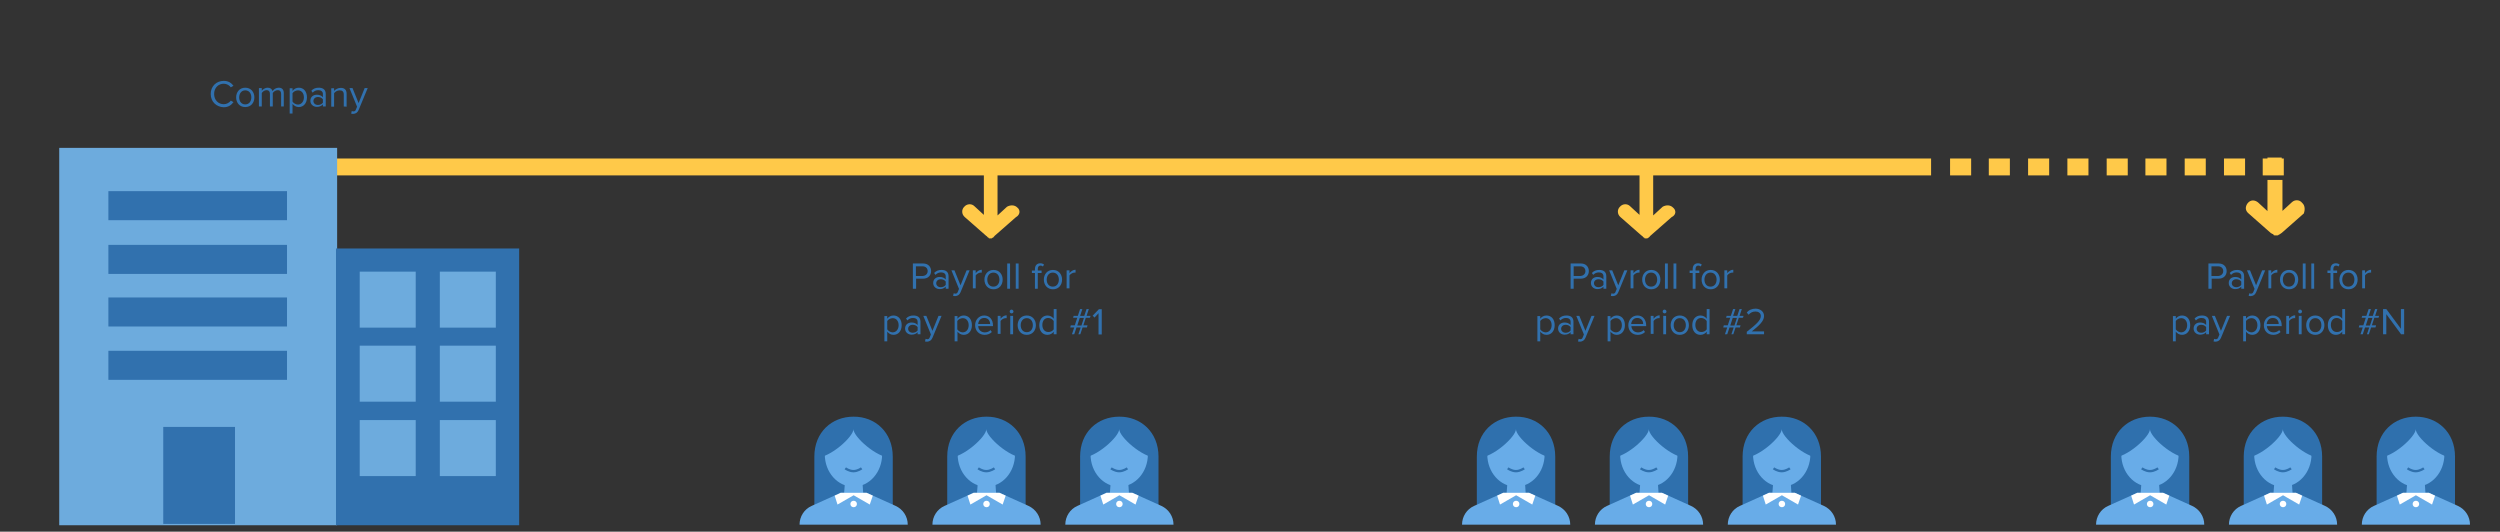 <?xml version="1.0" encoding="utf-8"?>
<!-- Generator: Adobe Illustrator 19.2.1, SVG Export Plug-In . SVG Version: 6.00 Build 0)  -->
<svg version="1.1" id="Layer_1" xmlns="http://www.w3.org/2000/svg" xmlns:xlink="http://www.w3.org/1999/xlink" x="0px" y="0px"
	 viewBox="0 0 1317 280.1" style="enable-background:new 0 0 1317 280.1;" xml:space="preserve">
<rect x="0" y="0" width="1317" height="280.1" fill="#333333" stroke="none"/>
<style type="text/css">
	.st0{fill:#FFC949;}
	.st1{fill:#6DABDD;}
	.st2{fill:#3171AE;}
	.st3{fill:#2F70AD;}
	.st4{fill:#68ACE8;}
	.st5{fill:#FFFFFF;}
	.st6{fill:none;stroke:#2F70AD;stroke-width:1.25;stroke-miterlimit:10;}
</style>
<g>
	<rect x="1109.8" y="83.5" class="st0" width="11.1" height="8.9"/>
	<rect x="1089.1" y="83.5" class="st0" width="11.1" height="8.9"/>
	<rect x="1068.4" y="83.5" class="st0" width="11.1" height="8.9"/>
	<rect x="1047.7" y="83.5" class="st0" width="11.1" height="8.9"/>
	<rect x="1027.3" y="83.5" class="st0" width="11.1" height="8.9"/>
	<rect x="117" y="83.5" class="st0" width="900.3" height="8.9"/>
	<rect x="1130.2" y="83.5" class="st0" width="11.1" height="8.9"/>
	<rect x="1192" y="83.5" class="st0" width="11.1" height="8.9"/>
	<rect x="1150.9" y="83.5" class="st0" width="11.1" height="8.9"/>
	<rect x="1171.6" y="83.5" class="st0" width="11.1" height="8.9"/>
</g>
<g>
	<rect x="1194.5" y="83" class="st0" width="7.5" height="6.1"/>
	<path class="st0" d="M1212.8,106.9c-1.4-1.8-3.9-1.8-5.4-0.4l-5,4.6V94.8h-7.9v16.4l-5-4.6c-1.8-1.4-3.9-1.4-5.4,0.4
		c-1.4,1.8-1.4,3.9,0.4,5.4l11.8,10.4c0.4,0,0.4,0.4,0.7,0.4c0.4,0,0.7,0.4,0.7,0.4c0,0.4,0.4,0.4,0.7,0.4c0.4,0,0.7,0,0.7,0
		s0.4,0,0.7,0c0.4,0,0.7-0.4,0.7-0.4s0.4,0,0.7-0.4c0.4,0,0.4-0.4,0.7-0.4l11.8-10.4C1214.2,110.9,1214.5,108.4,1212.8,106.9z"/>
</g>
<g>
	<g>
		<g>
			<g>
				<g>
					<g>
						<rect x="31.2" y="77.9" class="st1" width="146.4" height="198.8"/>
					</g>
				</g>
			</g>
			<g>
				<g>
					<g>
						<rect x="86" y="224.9" class="st2" width="37.8" height="51.1"/>
					</g>
				</g>
			</g>
			<g>
				<g>
					<g>
						<g>
							<rect x="57.1" y="100.7" class="st2" width="94.1" height="15.3"/>
						</g>
					</g>
				</g>
				<g>
					<g>
						<g>
							<rect x="57.1" y="129" class="st2" width="94.1" height="15.3"/>
						</g>
					</g>
				</g>
				<g>
					<g>
						<g>
							<rect x="57.1" y="156.7" class="st2" width="94.1" height="15.3"/>
						</g>
					</g>
				</g>
				<g>
					<g>
						<g>
							<rect x="57.1" y="184.8" class="st2" width="94.1" height="15.3"/>
						</g>
					</g>
				</g>
			</g>
		</g>
		<g>
			<g>
				<g>
					<rect x="177" y="130.9" class="st2" width="96.5" height="145.8"/>
				</g>
			</g>
		</g>
		<g>
			<g>
				<g>
					<g>
						<g>
							<rect x="189.5" y="143.1" class="st1" width="29.5" height="29.5"/>
						</g>
					</g>
				</g>
				<g>
					<g>
						<g>
							<rect x="189.5" y="182.1" class="st1" width="29.5" height="29.5"/>
						</g>
					</g>
				</g>
				<g>
					<g>
						<g>
							<rect x="189.5" y="221.3" class="st1" width="29.5" height="29.5"/>
						</g>
					</g>
				</g>
			</g>
			<g>
				<g>
					<g>
						<g>
							<rect x="231.7" y="143.1" class="st1" width="29.5" height="29.5"/>
						</g>
					</g>
				</g>
				<g>
					<g>
						<g>
							<rect x="231.7" y="182.1" class="st1" width="29.5" height="29.5"/>
						</g>
					</g>
				</g>
				<g>
					<g>
						<g>
							<rect x="231.7" y="221.3" class="st1" width="29.5" height="29.5"/>
						</g>
					</g>
				</g>
			</g>
		</g>
	</g>
</g>
<g>
	<path class="st2" d="M111,49.5c0-4.1,3-6.9,6.9-6.9c2.4,0,4,1.1,5.1,2.6l-1.4,0.8c-0.8-1.1-2.2-1.9-3.7-1.9c-2.9,0-5.1,2.2-5.1,5.4
		c0,3.2,2.2,5.4,5.1,5.4c1.5,0,2.9-0.8,3.7-1.9l1.4,0.8c-1.1,1.5-2.7,2.7-5.1,2.7C114,56.4,111,53.6,111,49.5z"/>
	<path class="st2" d="M124.4,51.3c0-2.8,1.8-5.1,4.8-5.1c3,0,4.8,2.3,4.8,5.1s-1.8,5.1-4.8,5.1C126.2,56.4,124.4,54.1,124.4,51.3z
		 M132.4,51.3c0-2-1.1-3.7-3.2-3.7c-2.1,0-3.2,1.8-3.2,3.7c0,2,1.1,3.7,3.2,3.7C131.3,55,132.4,53.3,132.4,51.3z"/>
	<path class="st2" d="M148.1,56.1v-6.6c0-1.2-0.5-2-1.8-2c-1,0-2.1,0.7-2.6,1.5v7.1h-1.5v-6.6c0-1.2-0.5-2-1.8-2c-1,0-2,0.7-2.5,1.5
		v7.1h-1.5v-9.7h1.5v1.4c0.4-0.6,1.7-1.6,3.1-1.6c1.5,0,2.3,0.8,2.6,1.8c0.5-0.9,1.8-1.8,3.2-1.8c1.8,0,2.7,1,2.7,2.9v7H148.1z"/>
	<path class="st2" d="M154.1,54.7v5.1h-1.5V46.5h1.5v1.4c0.7-1,1.9-1.7,3.3-1.7c2.5,0,4.3,1.9,4.3,5.1c0,3.1-1.8,5.1-4.3,5.1
		C156,56.4,154.9,55.7,154.1,54.7z M160.1,51.3c0-2.1-1.2-3.7-3.1-3.7c-1.2,0-2.4,0.7-2.9,1.5v4.4c0.5,0.8,1.7,1.6,2.9,1.6
		C158.9,55,160.1,53.4,160.1,51.3z"/>
	<path class="st2" d="M170.1,56.1V55c-0.8,0.9-1.9,1.3-3.2,1.3c-1.6,0-3.4-1.1-3.4-3.2c0-2.2,1.7-3.2,3.4-3.2c1.3,0,2.4,0.4,3.2,1.3
		v-1.7c0-1.3-1-2-2.4-2c-1.2,0-2.1,0.4-3,1.3l-0.7-1c1-1.1,2.3-1.6,3.9-1.6c2.1,0,3.7,0.9,3.7,3.3v6.6
		C171.6,56.1,170.1,56.1,170.1,56.1z M170.1,54.1v-1.8c-0.6-0.8-1.6-1.2-2.6-1.2c-1.4,0-2.4,0.9-2.4,2.1s1,2.1,2.4,2.1
		C168.5,55.3,169.5,54.9,170.1,54.1z"/>
	<path class="st2" d="M181.1,56.1v-6.3c0-1.7-0.9-2.2-2.2-2.2c-1.2,0-2.3,0.7-2.9,1.5v7.1h-1.5v-9.7h1.5v1.4c0.7-0.8,2-1.6,3.5-1.6
		c2,0,3.1,1,3.1,3.1v6.8L181.1,56.1L181.1,56.1z"/>
	<path class="st2" d="M185.3,58.5c0.2,0.1,0.6,0.2,0.8,0.2c0.7,0,1.1-0.2,1.4-1l0.6-1.5l-4-9.8h1.6l3.2,7.9l3.2-7.9h1.6L188.9,58
		c-0.6,1.4-1.6,1.9-2.8,2c-0.3,0-0.8-0.1-1.1-0.1L185.3,58.5z"/>
</g>
<g>
	<path class="st2" d="M480.9,152.1v-13.3h5.4c2.7,0,4.2,1.8,4.2,4s-1.5,4-4.2,4h-3.7v5.3H480.9z M488.7,142.8c0-1.5-1.1-2.5-2.7-2.5
		h-3.5v5.1h3.5C487.6,145.3,488.7,144.3,488.7,142.8z"/>
	<path class="st2" d="M498.2,152.1V151c-0.8,0.9-1.9,1.3-3.2,1.3c-1.6,0-3.4-1.1-3.4-3.2c0-2.2,1.7-3.2,3.4-3.2
		c1.3,0,2.4,0.4,3.2,1.3v-1.7c0-1.3-1-2-2.4-2c-1.2,0-2.1,0.4-3,1.3l-0.7-1c1-1.1,2.3-1.6,3.9-1.6c2.1,0,3.7,0.9,3.7,3.3v6.6
		L498.2,152.1L498.2,152.1z M498.2,150.1v-1.8c-0.6-0.8-1.6-1.2-2.6-1.2c-1.4,0-2.4,0.9-2.4,2.1c0,1.2,1,2.1,2.4,2.1
		C496.6,151.3,497.6,150.9,498.2,150.1z"/>
	<path class="st2" d="M502.4,154.5c0.2,0.1,0.6,0.2,0.8,0.2c0.7,0,1.1-0.2,1.4-1l0.6-1.5l-4-9.8h1.6l3.2,7.9l3.2-7.9h1.6L506,154
		c-0.6,1.4-1.6,1.9-2.8,2c-0.3,0-0.8-0.1-1.1-0.1L502.4,154.5z"/>
	<path class="st2" d="M512.5,152.1v-9.7h1.5v1.5c0.8-1,1.9-1.8,3.2-1.8v1.5c-0.2,0-0.4,0-0.6,0c-0.9,0-2.2,0.8-2.6,1.5v6.8h-1.5
		V152.1z"/>
	<path class="st2" d="M518.6,147.3c0-2.8,1.8-5.1,4.8-5.1s4.8,2.3,4.8,5.1s-1.8,5.1-4.8,5.1S518.6,150.1,518.6,147.3z M526.5,147.3
		c0-2-1.1-3.7-3.2-3.7s-3.2,1.8-3.2,3.7c0,2,1.1,3.7,3.2,3.7S526.5,149.3,526.5,147.3z"/>
	<path class="st2" d="M530.6,152.1v-13.3h1.5v13.3H530.6z"/>
	<path class="st2" d="M535.1,152.1v-13.3h1.5v13.3H535.1z"/>
	<path class="st2" d="M545.2,152.1v-8.3h-1.6v-1.3h1.6v-0.7c0-2,1.1-3.1,2.8-3.1c0.8,0,1.4,0.2,2,0.7l-0.6,1
		c-0.3-0.3-0.7-0.5-1.2-0.5c-1,0-1.5,0.7-1.5,1.9v0.7h2v1.3h-2v8.3L545.2,152.1L545.2,152.1z"/>
	<path class="st2" d="M549.9,147.3c0-2.8,1.8-5.1,4.8-5.1s4.8,2.3,4.8,5.1s-1.8,5.1-4.8,5.1S549.9,150.1,549.9,147.3z M557.8,147.3
		c0-2-1.1-3.7-3.2-3.7s-3.2,1.8-3.2,3.7c0,2,1.1,3.7,3.2,3.7S557.8,149.3,557.8,147.3z"/>
	<path class="st2" d="M561.9,152.1v-9.7h1.5v1.5c0.8-1,1.9-1.8,3.2-1.8v1.5c-0.2,0-0.4,0-0.6,0c-0.9,0-2.2,0.8-2.6,1.5v6.8h-1.5
		V152.1z"/>
	<path class="st2" d="M467.4,174.7v5.1h-1.5v-13.3h1.5v1.4c0.7-1,1.9-1.7,3.3-1.7c2.5,0,4.3,1.9,4.3,5.1c0,3.1-1.8,5.1-4.3,5.1
		C469.3,176.4,468.2,175.7,467.4,174.7z M473.4,171.3c0-2.1-1.2-3.7-3.1-3.7c-1.2,0-2.4,0.7-2.9,1.5v4.4c0.5,0.8,1.7,1.6,2.9,1.6
		C472.2,175,473.4,173.4,473.4,171.3z"/>
	<path class="st2" d="M483.4,176.1V175c-0.8,0.9-1.9,1.3-3.2,1.3c-1.6,0-3.4-1.1-3.4-3.2c0-2.2,1.7-3.2,3.4-3.2
		c1.3,0,2.4,0.4,3.2,1.3v-1.7c0-1.3-1-2-2.4-2c-1.2,0-2.1,0.4-3,1.3l-0.7-1c1-1.1,2.3-1.6,3.9-1.6c2.1,0,3.7,0.9,3.7,3.3v6.6
		L483.4,176.1L483.4,176.1z M483.4,174.1v-1.8c-0.6-0.8-1.6-1.2-2.6-1.2c-1.4,0-2.4,0.9-2.4,2.1c0,1.2,1,2.1,2.4,2.1
		C481.8,175.3,482.8,174.9,483.4,174.1z"/>
	<path class="st2" d="M487.6,178.5c0.2,0.1,0.6,0.2,0.8,0.2c0.7,0,1.1-0.2,1.4-1l0.6-1.5l-4-9.8h1.6l3.2,7.9l3.2-7.9h1.6l-4.8,11.6
		c-0.6,1.4-1.6,1.9-2.8,2c-0.3,0-0.8-0.1-1.1-0.1L487.6,178.5z"/>
	<path class="st2" d="M504.4,174.7v5.1h-1.5v-13.3h1.5v1.4c0.7-1,1.9-1.7,3.3-1.7c2.5,0,4.3,1.9,4.3,5.1c0,3.1-1.8,5.1-4.3,5.1
		C506.3,176.4,505.2,175.7,504.4,174.7z M510.3,171.3c0-2.1-1.2-3.7-3.1-3.7c-1.2,0-2.4,0.7-2.9,1.5v4.4c0.5,0.8,1.7,1.6,2.9,1.6
		C509.2,175,510.3,173.4,510.3,171.3z"/>
	<path class="st2" d="M513.7,171.3c0-2.8,2-5.1,4.8-5.1c2.9,0,4.6,2.3,4.6,5.2v0.4h-7.8c0.1,1.8,1.4,3.3,3.5,3.3
		c1.1,0,2.2-0.4,3-1.2l0.7,1c-1,1-2.3,1.5-3.8,1.5C515.8,176.4,513.7,174.3,513.7,171.3z M518.5,167.5c-2.1,0-3.1,1.7-3.2,3.2h6.3
		C521.6,169.2,520.7,167.5,518.5,167.5z"/>
	<path class="st2" d="M525.6,176.1v-9.7h1.5v1.5c0.8-1,1.9-1.8,3.2-1.8v1.5c-0.2,0-0.4,0-0.6,0c-0.9,0-2.2,0.8-2.6,1.5v6.8h-1.5
		V176.1z"/>
	<path class="st2" d="M531.9,164.1c0-0.6,0.5-1,1-1s1,0.5,1,1s-0.4,1-1,1S531.9,164.6,531.9,164.1z M532.2,176.1v-9.7h1.5v9.7H532.2
		z"/>
	<path class="st2" d="M536.1,171.3c0-2.8,1.8-5.1,4.8-5.1s4.8,2.3,4.8,5.1s-1.8,5.1-4.8,5.1S536.1,174.1,536.1,171.3z M544.1,171.3
		c0-2-1.1-3.7-3.2-3.7s-3.2,1.8-3.2,3.7c0,2,1.1,3.7,3.2,3.7S544.1,173.3,544.1,171.3z"/>
	<path class="st2" d="M555.1,176.1v-1.4c-0.7,1-1.9,1.7-3.3,1.7c-2.5,0-4.3-1.9-4.3-5.1c0-3.1,1.8-5.1,4.3-5.1
		c1.3,0,2.5,0.6,3.3,1.7v-5.1h1.5v13.3L555.1,176.1L555.1,176.1z M555.1,173.5v-4.4c-0.5-0.8-1.7-1.6-2.9-1.6c-2,0-3.1,1.6-3.1,3.7
		c0,2.1,1.2,3.7,3.1,3.7C553.4,175,554.6,174.3,555.1,173.5z"/>
	<path class="st2" d="M568.1,176.1l1.2-3.6h-2.2l-1.2,3.6h-1.2l1.2-3.6h-2.1l0.3-1.1h2.1l1.3-4h-2.2l0.3-1h2.2l1.2-3.6h1.2l-1.2,3.6
		h2.2l1.2-3.6h1.2l-1.2,3.6h2.1l-0.3,1H572l-1.3,4h2.2l-0.3,1.1h-2.3l-1.2,3.6H568.1z M571,167.5h-2.2l-1.3,4h2.2L571,167.5z"/>
	<path class="st2" d="M578.7,176.1V165l-2.1,2.3l-1-1l3.3-3.4h1.5v13.3h-1.7V176.1z"/>
</g>
<g>
	<path class="st2" d="M827.4,152.1v-13.3h5.4c2.7,0,4.2,1.8,4.2,4s-1.5,4-4.2,4H829v5.3H827.4z M835.2,142.8c0-1.5-1.1-2.5-2.7-2.5
		H829v5.1h3.5C834.1,145.3,835.2,144.3,835.2,142.8z"/>
	<path class="st2" d="M844.7,152.1V151c-0.8,0.9-1.9,1.3-3.2,1.3c-1.6,0-3.4-1.1-3.4-3.2c0-2.2,1.7-3.2,3.4-3.2
		c1.3,0,2.4,0.4,3.2,1.3v-1.7c0-1.3-1-2-2.4-2c-1.2,0-2.1,0.4-3,1.3l-0.7-1c1-1.1,2.3-1.6,3.9-1.6c2.1,0,3.7,0.9,3.7,3.3v6.6
		L844.7,152.1L844.7,152.1z M844.7,150.1v-1.8c-0.6-0.8-1.6-1.2-2.6-1.2c-1.4,0-2.4,0.9-2.4,2.1c0,1.2,1,2.1,2.4,2.1
		C843.1,151.3,844.1,150.9,844.7,150.1z"/>
	<path class="st2" d="M848.9,154.5c0.2,0.1,0.6,0.2,0.8,0.2c0.7,0,1.1-0.2,1.4-1l0.6-1.5l-4-9.8h1.6l3.2,7.9l3.2-7.9h1.6l-4.8,11.6
		c-0.6,1.4-1.6,1.9-2.8,2c-0.3,0-0.8-0.1-1.1-0.1L848.9,154.5z"/>
	<path class="st2" d="M859,152.1v-9.7h1.5v1.5c0.8-1,1.9-1.8,3.2-1.8v1.5c-0.2,0-0.4,0-0.6,0c-0.9,0-2.2,0.8-2.6,1.5v6.8H859V152.1z
		"/>
	<path class="st2" d="M865.1,147.3c0-2.8,1.8-5.1,4.8-5.1s4.8,2.3,4.8,5.1s-1.8,5.1-4.8,5.1S865.1,150.1,865.1,147.3z M873,147.3
		c0-2-1.1-3.7-3.2-3.7s-3.2,1.8-3.2,3.7c0,2,1.1,3.7,3.2,3.7S873,149.3,873,147.3z"/>
	<path class="st2" d="M877.1,152.1v-13.3h1.5v13.3H877.1z"/>
	<path class="st2" d="M881.6,152.1v-13.3h1.5v13.3H881.6z"/>
	<path class="st2" d="M891.7,152.1v-8.3h-1.6v-1.3h1.6v-0.7c0-2,1.1-3.1,2.8-3.1c0.8,0,1.4,0.2,2,0.7l-0.6,1
		c-0.3-0.3-0.7-0.5-1.2-0.5c-1,0-1.5,0.7-1.5,1.9v0.7h2v1.3h-2v8.3L891.7,152.1L891.7,152.1z"/>
	<path class="st2" d="M896.4,147.3c0-2.8,1.8-5.1,4.8-5.1s4.8,2.3,4.8,5.1s-1.8,5.1-4.8,5.1S896.4,150.1,896.4,147.3z M904.3,147.3
		c0-2-1.1-3.7-3.2-3.7s-3.2,1.8-3.2,3.7c0,2,1.1,3.7,3.2,3.7S904.3,149.3,904.3,147.3z"/>
	<path class="st2" d="M908.4,152.1v-9.7h1.5v1.5c0.8-1,1.9-1.8,3.2-1.8v1.5c-0.2,0-0.4,0-0.6,0c-0.9,0-2.2,0.8-2.6,1.5v6.8h-1.5
		V152.1z"/>
	<path class="st2" d="M811.4,174.7v5.1h-1.5v-13.3h1.5v1.4c0.7-1,1.9-1.7,3.3-1.7c2.5,0,4.3,1.9,4.3,5.1c0,3.1-1.8,5.1-4.3,5.1
		C813.3,176.4,812.2,175.7,811.4,174.7z M817.4,171.3c0-2.1-1.2-3.7-3.1-3.7c-1.2,0-2.4,0.7-2.9,1.5v4.4c0.5,0.8,1.7,1.6,2.9,1.6
		C816.2,175,817.4,173.4,817.4,171.3z"/>
	<path class="st2" d="M827.4,176.1V175c-0.8,0.9-1.9,1.3-3.2,1.3c-1.6,0-3.4-1.1-3.4-3.2c0-2.2,1.7-3.2,3.4-3.2
		c1.3,0,2.4,0.4,3.2,1.3v-1.7c0-1.3-1-2-2.4-2c-1.2,0-2.1,0.4-3,1.3l-0.7-1c1-1.1,2.3-1.6,3.9-1.6c2.1,0,3.7,0.9,3.7,3.3v6.6
		L827.4,176.1L827.4,176.1z M827.4,174.1v-1.8c-0.6-0.8-1.6-1.2-2.6-1.2c-1.4,0-2.4,0.9-2.4,2.1c0,1.2,1,2.1,2.4,2.1
		C825.8,175.3,826.8,174.9,827.4,174.1z"/>
	<path class="st2" d="M831.6,178.5c0.2,0.1,0.6,0.2,0.8,0.2c0.7,0,1.1-0.2,1.4-1l0.6-1.5l-4-9.8h1.6l3.2,7.9l3.2-7.9h1.6l-4.8,11.6
		c-0.6,1.4-1.6,1.9-2.8,2c-0.3,0-0.8-0.1-1.1-0.1L831.6,178.5z"/>
	<path class="st2" d="M848.4,174.7v5.1h-1.5v-13.3h1.5v1.4c0.7-1,1.9-1.7,3.3-1.7c2.5,0,4.3,1.9,4.3,5.1c0,3.1-1.8,5.1-4.3,5.1
		C850.3,176.4,849.2,175.7,848.4,174.7z M854.4,171.3c0-2.1-1.2-3.7-3.1-3.7c-1.2,0-2.4,0.7-2.9,1.5v4.4c0.5,0.8,1.7,1.6,2.9,1.6
		C853.2,175,854.4,173.4,854.4,171.3z"/>
	<path class="st2" d="M857.8,171.3c0-2.8,2-5.1,4.8-5.1c2.9,0,4.6,2.3,4.6,5.2v0.4h-7.8c0.1,1.8,1.4,3.3,3.5,3.3
		c1.1,0,2.2-0.4,3-1.2l0.7,1c-1,1-2.3,1.5-3.8,1.5C859.8,176.4,857.8,174.3,857.8,171.3z M862.5,167.5c-2.1,0-3.1,1.7-3.2,3.2h6.3
		C865.7,169.2,864.7,167.5,862.5,167.5z"/>
	<path class="st2" d="M869.6,176.1v-9.7h1.5v1.5c0.8-1,1.9-1.8,3.2-1.8v1.5c-0.2,0-0.4,0-0.6,0c-0.9,0-2.2,0.8-2.6,1.5v6.8h-1.5
		V176.1z"/>
	<path class="st2" d="M875.9,164.1c0-0.6,0.5-1,1-1s1,0.5,1,1s-0.4,1-1,1S875.9,164.6,875.9,164.1z M876.2,176.1v-9.7h1.5v9.7H876.2
		z"/>
	<path class="st2" d="M880.1,171.3c0-2.8,1.8-5.1,4.8-5.1s4.8,2.3,4.8,5.1s-1.8,5.1-4.8,5.1S880.1,174.1,880.1,171.3z M888.1,171.3
		c0-2-1.1-3.7-3.2-3.7s-3.2,1.8-3.2,3.7c0,2,1.1,3.7,3.2,3.7S888.1,173.3,888.1,171.3z"/>
	<path class="st2" d="M899.1,176.1v-1.4c-0.7,1-1.9,1.7-3.3,1.7c-2.5,0-4.3-1.9-4.3-5.1c0-3.1,1.8-5.1,4.3-5.1
		c1.3,0,2.5,0.6,3.3,1.7v-5.1h1.5v13.3L899.1,176.1L899.1,176.1z M899.1,173.5v-4.4c-0.5-0.8-1.7-1.6-2.9-1.6c-2,0-3.1,1.6-3.1,3.7
		c0,2.1,1.2,3.7,3.1,3.7C897.4,175,898.6,174.3,899.1,173.5z"/>
	<path class="st2" d="M912.1,176.1l1.2-3.6h-2.2l-1.2,3.6h-1.2l1.2-3.6h-2.1l0.3-1.1h2.1l1.3-4h-2.2l0.3-1h2.2l1.2-3.6h1.2l-1.2,3.6
		h2.2l1.2-3.6h1.2l-1.2,3.6h2.1l-0.3,1H916l-1.3,4h2.2l-0.3,1.1h-2.3l-1.2,3.6H912.1z M915,167.5h-2.2l-1.3,4h2.2L915,167.5z"/>
	<path class="st2" d="M920.2,176.1v-1.3c4.8-3.8,7.4-6,7.4-8.3c0-1.7-1.4-2.4-2.8-2.4c-1.6,0-2.8,0.7-3.6,1.7l-1-1.1
		c1-1.4,2.8-2.1,4.6-2.1c2.2,0,4.5,1.3,4.5,3.9c0,2.7-2.8,5.2-6.5,8.1h6.5v1.5L920.2,176.1L920.2,176.1z"/>
</g>
<g>
	<path class="st2" d="M1163.4,152.1v-13.3h5.4c2.7,0,4.2,1.8,4.2,4s-1.5,4-4.2,4h-3.7v5.3H1163.4z M1171.2,142.8
		c0-1.5-1.1-2.5-2.7-2.5h-3.5v5.1h3.5C1170.1,145.3,1171.2,144.3,1171.2,142.8z"/>
	<path class="st2" d="M1180.7,152.1V151c-0.8,0.9-1.9,1.3-3.2,1.3c-1.6,0-3.4-1.1-3.4-3.2c0-2.2,1.7-3.2,3.4-3.2
		c1.3,0,2.4,0.4,3.2,1.3v-1.7c0-1.3-1-2-2.4-2c-1.2,0-2.1,0.4-3,1.3l-0.7-1c1-1.1,2.3-1.6,3.9-1.6c2.1,0,3.7,0.9,3.7,3.3v6.6
		L1180.7,152.1L1180.7,152.1z M1180.7,150.1v-1.8c-0.6-0.8-1.6-1.2-2.6-1.2c-1.4,0-2.4,0.9-2.4,2.1c0,1.2,1,2.1,2.4,2.1
		C1179.1,151.3,1180.1,150.9,1180.7,150.1z"/>
	<path class="st2" d="M1184.9,154.5c0.2,0.1,0.6,0.2,0.8,0.2c0.7,0,1.1-0.2,1.4-1l0.6-1.5l-4-9.8h1.6l3.2,7.9l3.2-7.9h1.6l-4.8,11.6
		c-0.6,1.4-1.6,1.9-2.8,2c-0.3,0-0.8-0.1-1.1-0.1L1184.9,154.5z"/>
	<path class="st2" d="M1195,152.1v-9.7h1.5v1.5c0.8-1,1.9-1.8,3.2-1.8v1.5c-0.2,0-0.4,0-0.6,0c-0.9,0-2.2,0.8-2.6,1.5v6.8h-1.5
		V152.1z"/>
	<path class="st2" d="M1201.1,147.3c0-2.8,1.8-5.1,4.8-5.1s4.8,2.3,4.8,5.1s-1.8,5.1-4.8,5.1S1201.1,150.1,1201.1,147.3z
		 M1209,147.3c0-2-1.1-3.7-3.2-3.7s-3.2,1.8-3.2,3.7c0,2,1.1,3.7,3.2,3.7S1209,149.3,1209,147.3z"/>
	<path class="st2" d="M1213.1,152.1v-13.3h1.5v13.3H1213.1z"/>
	<path class="st2" d="M1217.6,152.1v-13.3h1.5v13.3H1217.6z"/>
	<path class="st2" d="M1227.7,152.1v-8.3h-1.6v-1.3h1.6v-0.7c0-2,1.1-3.1,2.8-3.1c0.8,0,1.4,0.2,2,0.7l-0.6,1
		c-0.3-0.3-0.7-0.5-1.2-0.5c-1,0-1.5,0.7-1.5,1.9v0.7h2v1.3h-2v8.3L1227.7,152.1L1227.7,152.1z"/>
	<path class="st2" d="M1232.4,147.3c0-2.8,1.8-5.1,4.8-5.1s4.8,2.3,4.8,5.1s-1.8,5.1-4.8,5.1S1232.4,150.1,1232.4,147.3z
		 M1240.3,147.3c0-2-1.1-3.7-3.2-3.7s-3.2,1.8-3.2,3.7c0,2,1.1,3.7,3.2,3.7S1240.3,149.3,1240.3,147.3z"/>
	<path class="st2" d="M1244.4,152.1v-9.7h1.5v1.5c0.8-1,1.9-1.8,3.2-1.8v1.5c-0.2,0-0.4,0-0.6,0c-0.9,0-2.2,0.8-2.6,1.5v6.8h-1.5
		V152.1z"/>
	<path class="st2" d="M1146.2,174.7v5.1h-1.5v-13.3h1.5v1.4c0.7-1,1.9-1.7,3.3-1.7c2.5,0,4.3,1.9,4.3,5.1c0,3.1-1.8,5.1-4.3,5.1
		C1148.1,176.4,1147,175.7,1146.2,174.7z M1152.2,171.3c0-2.1-1.2-3.7-3.1-3.7c-1.2,0-2.4,0.7-2.9,1.5v4.4c0.5,0.8,1.7,1.6,2.9,1.6
		C1151,175,1152.2,173.4,1152.2,171.3z"/>
	<path class="st2" d="M1162.2,176.1V175c-0.8,0.9-1.9,1.3-3.2,1.3c-1.6,0-3.4-1.1-3.4-3.2c0-2.2,1.7-3.2,3.4-3.2
		c1.3,0,2.4,0.4,3.2,1.3v-1.7c0-1.3-1-2-2.4-2c-1.2,0-2.1,0.4-3,1.3l-0.7-1c1-1.1,2.3-1.6,3.9-1.6c2.1,0,3.7,0.9,3.7,3.3v6.6
		L1162.2,176.1L1162.2,176.1z M1162.2,174.1v-1.8c-0.6-0.8-1.6-1.2-2.6-1.2c-1.4,0-2.4,0.9-2.4,2.1c0,1.2,1,2.1,2.4,2.1
		C1160.6,175.3,1161.6,174.9,1162.2,174.1z"/>
	<path class="st2" d="M1166.4,178.5c0.2,0.1,0.6,0.2,0.8,0.2c0.7,0,1.1-0.2,1.4-1l0.6-1.5l-4-9.8h1.6l3.2,7.9l3.2-7.9h1.6L1170,178
		c-0.6,1.4-1.6,1.9-2.8,2c-0.3,0-0.8-0.1-1.1-0.1L1166.4,178.5z"/>
	<path class="st2" d="M1183.2,174.7v5.1h-1.5v-13.3h1.5v1.4c0.7-1,1.9-1.7,3.3-1.7c2.5,0,4.3,1.9,4.3,5.1c0,3.1-1.8,5.1-4.3,5.1
		C1185.1,176.4,1184,175.7,1183.2,174.7z M1189.2,171.3c0-2.1-1.2-3.7-3.1-3.7c-1.2,0-2.4,0.7-2.9,1.5v4.4c0.5,0.8,1.7,1.6,2.9,1.6
		C1188,175,1189.2,173.4,1189.2,171.3z"/>
	<path class="st2" d="M1192.6,171.3c0-2.8,2-5.1,4.8-5.1c2.9,0,4.6,2.3,4.6,5.2v0.4h-7.8c0.1,1.8,1.4,3.3,3.5,3.3
		c1.1,0,2.2-0.4,3-1.2l0.7,1c-1,1-2.3,1.5-3.8,1.5C1194.6,176.4,1192.6,174.3,1192.6,171.3z M1197.3,167.5c-2.1,0-3.1,1.7-3.2,3.2
		h6.3C1200.5,169.2,1199.5,167.5,1197.3,167.5z"/>
	<path class="st2" d="M1204.4,176.1v-9.7h1.5v1.5c0.8-1,1.9-1.8,3.2-1.8v1.5c-0.2,0-0.4,0-0.6,0c-0.9,0-2.2,0.8-2.6,1.5v6.8h-1.5
		V176.1z"/>
	<path class="st2" d="M1210.7,164.1c0-0.6,0.5-1,1-1s1,0.5,1,1s-0.4,1-1,1S1210.7,164.6,1210.7,164.1z M1211,176.1v-9.7h1.5v9.7
		H1211z"/>
	<path class="st2" d="M1214.9,171.3c0-2.8,1.8-5.1,4.8-5.1s4.8,2.3,4.8,5.1s-1.8,5.1-4.8,5.1S1214.9,174.1,1214.9,171.3z
		 M1222.9,171.3c0-2-1.1-3.7-3.2-3.7s-3.2,1.8-3.2,3.7c0,2,1.1,3.7,3.2,3.7S1222.9,173.3,1222.9,171.3z"/>
	<path class="st2" d="M1233.9,176.1v-1.4c-0.7,1-1.9,1.7-3.3,1.7c-2.5,0-4.3-1.9-4.3-5.1c0-3.1,1.8-5.1,4.3-5.1
		c1.3,0,2.5,0.6,3.3,1.7v-5.1h1.5v13.3L1233.9,176.1L1233.9,176.1z M1233.9,173.5v-4.4c-0.5-0.8-1.7-1.6-2.9-1.6
		c-2,0-3.1,1.6-3.1,3.7c0,2.1,1.2,3.7,3.1,3.7C1232.2,175,1233.4,174.3,1233.9,173.5z"/>
	<path class="st2" d="M1246.9,176.1l1.2-3.6h-2.2l-1.2,3.6h-1.2l1.2-3.6h-2.1l0.3-1.1h2.1l1.3-4h-2.2l0.3-1h2.2l1.2-3.6h1.2
		l-1.2,3.6h2.2l1.2-3.6h1.2l-1.2,3.6h2.1l-0.3,1h-2.2l-1.3,4h2.2l-0.3,1.1h-2.3l-1.2,3.6H1246.9z M1249.8,167.5h-2.2l-1.3,4h2.2
		L1249.8,167.5z"/>
	<path class="st2" d="M1264.9,176.1l-7.8-10.6v10.6h-1.7v-13.3h1.7l7.7,10.4v-10.4h1.7v13.3H1264.9z"/>
</g>
<g>
	<g>
		<g>
			<path class="st3" d="M470.3,240.5v32.9H429v-32.9c0-12.8,9.2-21,20.6-21C461,219.4,470.3,227.7,470.3,240.5z"/>
			<polygon class="st4" points="454.8,260.8 444.6,260.8 445.3,251.9 454.2,251.9 			"/>
			<ellipse class="st4" cx="449.6" cy="239.4" rx="15.1" ry="17"/>
			<path class="st4" d="M456.5,259.6l15.3,6.9c3.9,1.8,6.4,5.6,6.4,9.9v0h-57v0c0-4.3,2.5-8.2,6.4-9.9l15.3-6.9H456.5z"/>
			<circle class="st5" cx="449.7" cy="265.5" r="1.7"/>
			<path class="st6" d="M453.9,246.7c0,0-2,1.5-4.3,1.5c-2.3,0-4.3-1.5-4.3-1.5"/>
			<path class="st3" d="M469.4,241.2c-7.6-0.1-19.8-11.1-19.8-15.1c0,3.9-12.1,15-19.8,15.1c0.7-11.6,9.3-20.7,19.8-20.7
				S468.7,229.6,469.4,241.2z"/>
		</g>
		<g>
			<polygon class="st5" points="459.8,261.1 456.5,259.6 451.9,259.6 447.5,259.6 442.9,259.6 439.7,261.1 441.2,265.8 449.7,260.9 
				458.2,265.8 			"/>
		</g>
	</g>
	<g>
		<g>
			<path class="st3" d="M540.3,240.5v32.9H499v-32.9c0-12.8,9.2-21,20.6-21C531,219.4,540.3,227.7,540.3,240.5z"/>
			<polygon class="st4" points="524.8,260.8 514.6,260.8 515.3,251.9 524.2,251.9 			"/>
			<ellipse class="st4" cx="519.6" cy="239.4" rx="15.1" ry="17"/>
			<path class="st4" d="M526.5,259.6l15.3,6.9c3.9,1.8,6.4,5.6,6.4,9.9v0h-57v0c0-4.3,2.5-8.2,6.4-9.9l15.3-6.9H526.5z"/>
			<circle class="st5" cx="519.7" cy="265.5" r="1.7"/>
			<path class="st6" d="M523.9,246.7c0,0-2,1.5-4.3,1.5c-2.3,0-4.3-1.5-4.3-1.5"/>
			<path class="st3" d="M539.4,241.2c-7.6-0.1-19.8-11.1-19.8-15.1c0,3.9-12.1,15-19.8,15.1c0.7-11.6,9.3-20.7,19.8-20.7
				C530.1,220.5,538.7,229.6,539.4,241.2z"/>
		</g>
		<g>
			<polygon class="st5" points="529.8,261.1 526.5,259.6 521.9,259.6 517.5,259.6 512.9,259.6 509.7,261.1 511.2,265.8 519.7,260.9 
				528.2,265.8 			"/>
		</g>
	</g>
	<g>
		<g>
			<path class="st3" d="M610.3,240.5v32.9H569v-32.9c0-12.8,9.2-21,20.6-21C601,219.4,610.3,227.7,610.3,240.5z"/>
			<polygon class="st4" points="594.8,260.8 584.6,260.8 585.3,251.9 594.2,251.9 			"/>
			<ellipse class="st4" cx="589.6" cy="239.4" rx="15.1" ry="17"/>
			<path class="st4" d="M596.5,259.6l15.3,6.9c3.9,1.8,6.4,5.6,6.4,9.9v0h-57v0c0-4.3,2.5-8.2,6.4-9.9l15.3-6.9H596.5z"/>
			<circle class="st5" cx="589.7" cy="265.5" r="1.7"/>
			<path class="st6" d="M593.9,246.7c0,0-2,1.5-4.3,1.5c-2.3,0-4.3-1.5-4.3-1.5"/>
			<path class="st3" d="M609.4,241.2c-7.6-0.1-19.8-11.1-19.8-15.1c0,3.9-12.1,15-19.8,15.1c0.7-11.6,9.3-20.7,19.8-20.7
				C600.1,220.5,608.7,229.6,609.4,241.2z"/>
		</g>
		<g>
			<polygon class="st5" points="599.8,261.1 596.5,259.6 591.9,259.6 587.5,259.6 582.9,259.6 579.7,261.1 581.2,265.8 589.7,260.9 
				598.2,265.8 			"/>
		</g>
	</g>
</g>
<g>
	<g>
		<g>
			<path class="st3" d="M819.3,240.5v32.9H778v-32.9c0-12.8,9.2-21,20.6-21C810,219.4,819.3,227.7,819.3,240.5z"/>
			<polygon class="st4" points="803.8,260.8 793.6,260.8 794.3,251.9 803.2,251.9 			"/>
			<ellipse class="st4" cx="798.6" cy="239.4" rx="15.1" ry="17"/>
			<path class="st4" d="M805.5,259.6l15.3,6.9c3.9,1.8,6.4,5.6,6.4,9.9v0h-57v0c0-4.3,2.5-8.2,6.4-9.9l15.3-6.9H805.5z"/>
			<circle class="st5" cx="798.7" cy="265.5" r="1.7"/>
			<path class="st6" d="M802.9,246.7c0,0-2,1.5-4.3,1.5c-2.3,0-4.3-1.5-4.3-1.5"/>
			<path class="st3" d="M818.4,241.2c-7.6-0.1-19.8-11.1-19.8-15.1c0,3.9-12.1,15-19.8,15.1c0.7-11.6,9.3-20.7,19.8-20.7
				C809.1,220.5,817.7,229.6,818.4,241.2z"/>
		</g>
		<g>
			<polygon class="st5" points="808.8,261.1 805.5,259.6 800.9,259.6 796.5,259.6 791.9,259.6 788.7,261.1 790.2,265.8 798.7,260.9 
				807.2,265.8 			"/>
		</g>
	</g>
	<g>
		<g>
			<path class="st3" d="M889.3,240.5v32.9H848v-32.9c0-12.8,9.2-21,20.6-21C880,219.4,889.3,227.7,889.3,240.5z"/>
			<polygon class="st4" points="873.8,260.8 863.6,260.8 864.3,251.9 873.2,251.9 			"/>
			<ellipse class="st4" cx="868.6" cy="239.4" rx="15.1" ry="17"/>
			<path class="st4" d="M875.5,259.6l15.3,6.9c3.9,1.8,6.4,5.6,6.4,9.9v0h-57v0c0-4.3,2.5-8.2,6.4-9.9l15.3-6.9H875.5z"/>
			<circle class="st5" cx="868.7" cy="265.5" r="1.7"/>
			<path class="st6" d="M872.9,246.7c0,0-2,1.5-4.3,1.5c-2.3,0-4.3-1.5-4.3-1.5"/>
			<path class="st3" d="M888.4,241.2c-7.6-0.1-19.8-11.1-19.8-15.1c0,3.9-12.1,15-19.8,15.1c0.7-11.6,9.3-20.7,19.8-20.7
				C879.1,220.5,887.7,229.6,888.4,241.2z"/>
		</g>
		<g>
			<polygon class="st5" points="878.8,261.1 875.5,259.6 870.9,259.6 866.5,259.6 861.9,259.6 858.7,261.1 860.2,265.8 868.7,260.9 
				877.2,265.8 			"/>
		</g>
	</g>
	<g>
		<g>
			<path class="st3" d="M959.3,240.5v32.9H918v-32.9c0-12.8,9.2-21,20.6-21C950,219.4,959.3,227.7,959.3,240.5z"/>
			<polygon class="st4" points="943.8,260.8 933.6,260.8 934.3,251.9 943.2,251.9 			"/>
			<ellipse class="st4" cx="938.6" cy="239.4" rx="15.1" ry="17"/>
			<path class="st4" d="M945.5,259.6l15.3,6.9c3.9,1.8,6.4,5.6,6.4,9.9v0h-57v0c0-4.3,2.5-8.2,6.4-9.9l15.3-6.9H945.5z"/>
			<circle class="st5" cx="938.7" cy="265.5" r="1.7"/>
			<path class="st6" d="M942.9,246.7c0,0-2,1.5-4.3,1.5c-2.3,0-4.3-1.5-4.3-1.5"/>
			<path class="st3" d="M958.4,241.2c-7.6-0.1-19.8-11.1-19.8-15.1c0,3.9-12.1,15-19.8,15.1c0.7-11.6,9.3-20.7,19.8-20.7
				C949.1,220.5,957.7,229.6,958.4,241.2z"/>
		</g>
		<g>
			<polygon class="st5" points="948.8,261.1 945.5,259.6 940.9,259.6 936.5,259.6 931.9,259.6 928.7,261.1 930.2,265.8 938.7,260.9 
				947.2,265.8 			"/>
		</g>
	</g>
</g>
<g>
	<g>
		<g>
			<path class="st3" d="M1153.3,240.5v32.9H1112v-32.9c0-12.8,9.2-21,20.6-21S1153.3,227.7,1153.3,240.5z"/>
			<polygon class="st4" points="1137.8,260.8 1127.6,260.8 1128.3,251.9 1137.2,251.9 			"/>
			<ellipse class="st4" cx="1132.6" cy="239.4" rx="15.1" ry="17"/>
			<path class="st4" d="M1139.5,259.6l15.3,6.9c3.9,1.8,6.4,5.6,6.4,9.9v0h-57v0c0-4.3,2.5-8.2,6.4-9.9l15.3-6.9H1139.5z"/>
			<circle class="st5" cx="1132.7" cy="265.5" r="1.7"/>
			<path class="st6" d="M1136.9,246.7c0,0-2,1.5-4.3,1.5s-4.3-1.5-4.3-1.5"/>
			<path class="st3" d="M1152.4,241.2c-7.6-0.1-19.8-11.1-19.8-15.1c0,3.9-12.1,15-19.8,15.1c0.7-11.6,9.3-20.7,19.8-20.7
				S1151.7,229.6,1152.4,241.2z"/>
		</g>
		<g>
			<polygon class="st5" points="1142.8,261.1 1139.5,259.6 1134.9,259.6 1130.5,259.6 1125.9,259.6 1122.7,261.1 1124.2,265.8 
				1132.7,260.9 1141.2,265.8 			"/>
		</g>
	</g>
	<g>
		<g>
			<path class="st3" d="M1223.3,240.5v32.9H1182v-32.9c0-12.8,9.2-21,20.6-21S1223.3,227.7,1223.3,240.5z"/>
			<polygon class="st4" points="1207.8,260.8 1197.6,260.8 1198.3,251.9 1207.2,251.9 			"/>
			<ellipse class="st4" cx="1202.6" cy="239.4" rx="15.1" ry="17"/>
			<path class="st4" d="M1209.5,259.6l15.3,6.9c3.9,1.8,6.4,5.6,6.4,9.9v0h-57v0c0-4.3,2.5-8.2,6.4-9.9l15.3-6.9H1209.5z"/>
			<circle class="st5" cx="1202.7" cy="265.5" r="1.7"/>
			<path class="st6" d="M1206.9,246.7c0,0-2,1.5-4.3,1.5s-4.3-1.5-4.3-1.5"/>
			<path class="st3" d="M1222.4,241.2c-7.6-0.1-19.8-11.1-19.8-15.1c0,3.9-12.1,15-19.8,15.1c0.7-11.6,9.3-20.7,19.8-20.7
				S1221.7,229.6,1222.4,241.2z"/>
		</g>
		<g>
			<polygon class="st5" points="1212.8,261.1 1209.5,259.6 1204.9,259.6 1200.5,259.6 1195.9,259.6 1192.7,261.1 1194.2,265.8 
				1202.7,260.9 1211.2,265.8 			"/>
		</g>
	</g>
	<g>
		<g>
			<path class="st3" d="M1293.3,240.5v32.9H1252v-32.9c0-12.8,9.2-21,20.6-21S1293.3,227.7,1293.3,240.5z"/>
			<polygon class="st4" points="1277.8,260.8 1267.6,260.8 1268.3,251.9 1277.2,251.9 			"/>
			<ellipse class="st4" cx="1272.6" cy="239.4" rx="15.1" ry="17"/>
			<path class="st4" d="M1279.5,259.6l15.3,6.9c3.9,1.8,6.4,5.6,6.4,9.9v0h-57v0c0-4.3,2.5-8.2,6.4-9.9l15.3-6.9H1279.5z"/>
			<circle class="st5" cx="1272.7" cy="265.5" r="1.7"/>
			<path class="st6" d="M1276.9,246.7c0,0-2,1.5-4.3,1.5s-4.3-1.5-4.3-1.5"/>
			<path class="st3" d="M1292.4,241.2c-7.6-0.1-19.8-11.1-19.8-15.1c0,3.9-12.1,15-19.8,15.1c0.7-11.6,9.3-20.7,19.8-20.7
				S1291.7,229.6,1292.4,241.2z"/>
		</g>
		<g>
			<polygon class="st5" points="1282.8,261.1 1279.5,259.6 1274.9,259.6 1270.5,259.6 1265.9,259.6 1262.7,261.1 1264.2,265.8 
				1272.7,260.9 1281.2,265.8 			"/>
		</g>
	</g>
</g>
<path class="st0" d="M535.9,109.3c-1.4-1.4-3.6-1.4-5.4-0.4l-5,4.6V85h-7.2v28.2l-5-4.6c-1.4-1.4-3.9-1.4-5.4,0.4
	c-1.4,1.4-1.4,3.9,0.4,5.4l11.4,10c0.4,0,0.4,0.4,0.4,0.4s0.4,0.4,0.7,0.4c0,0.4,0.4,0.4,0.4,0.4c0.4,0,0.4,0,0.7,0h0.4
	c0.4,0,0.4-0.4,0.7-0.4c0,0,0.4,0,0.4-0.4c0.4,0,0.4-0.4,0.4-0.4l11.4-10C537.4,113.2,537.7,110.7,535.9,109.3z"/>
<path class="st0" d="M881.3,109.3c-1.4-1.4-3.6-1.4-5.4-0.4l-5,4.6V86h-7.2v27.2l-5-4.6c-1.4-1.4-3.9-1.4-5.4,0.4
	c-1.4,1.4-1.4,3.9,0.4,5.4l11.4,10c0.4,0,0.4,0.4,0.4,0.4s0.4,0.4,0.7,0.4c0,0.4,0.4,0.4,0.4,0.4c0.4,0,0.4,0,0.7,0h0.4
	c0.4,0,0.4-0.4,0.7-0.4c0,0,0.4,0,0.4-0.4c0.4,0,0.4-0.4,0.4-0.4l11.4-10C883.1,113.2,883.1,110.7,881.3,109.3z"/>
</svg>
